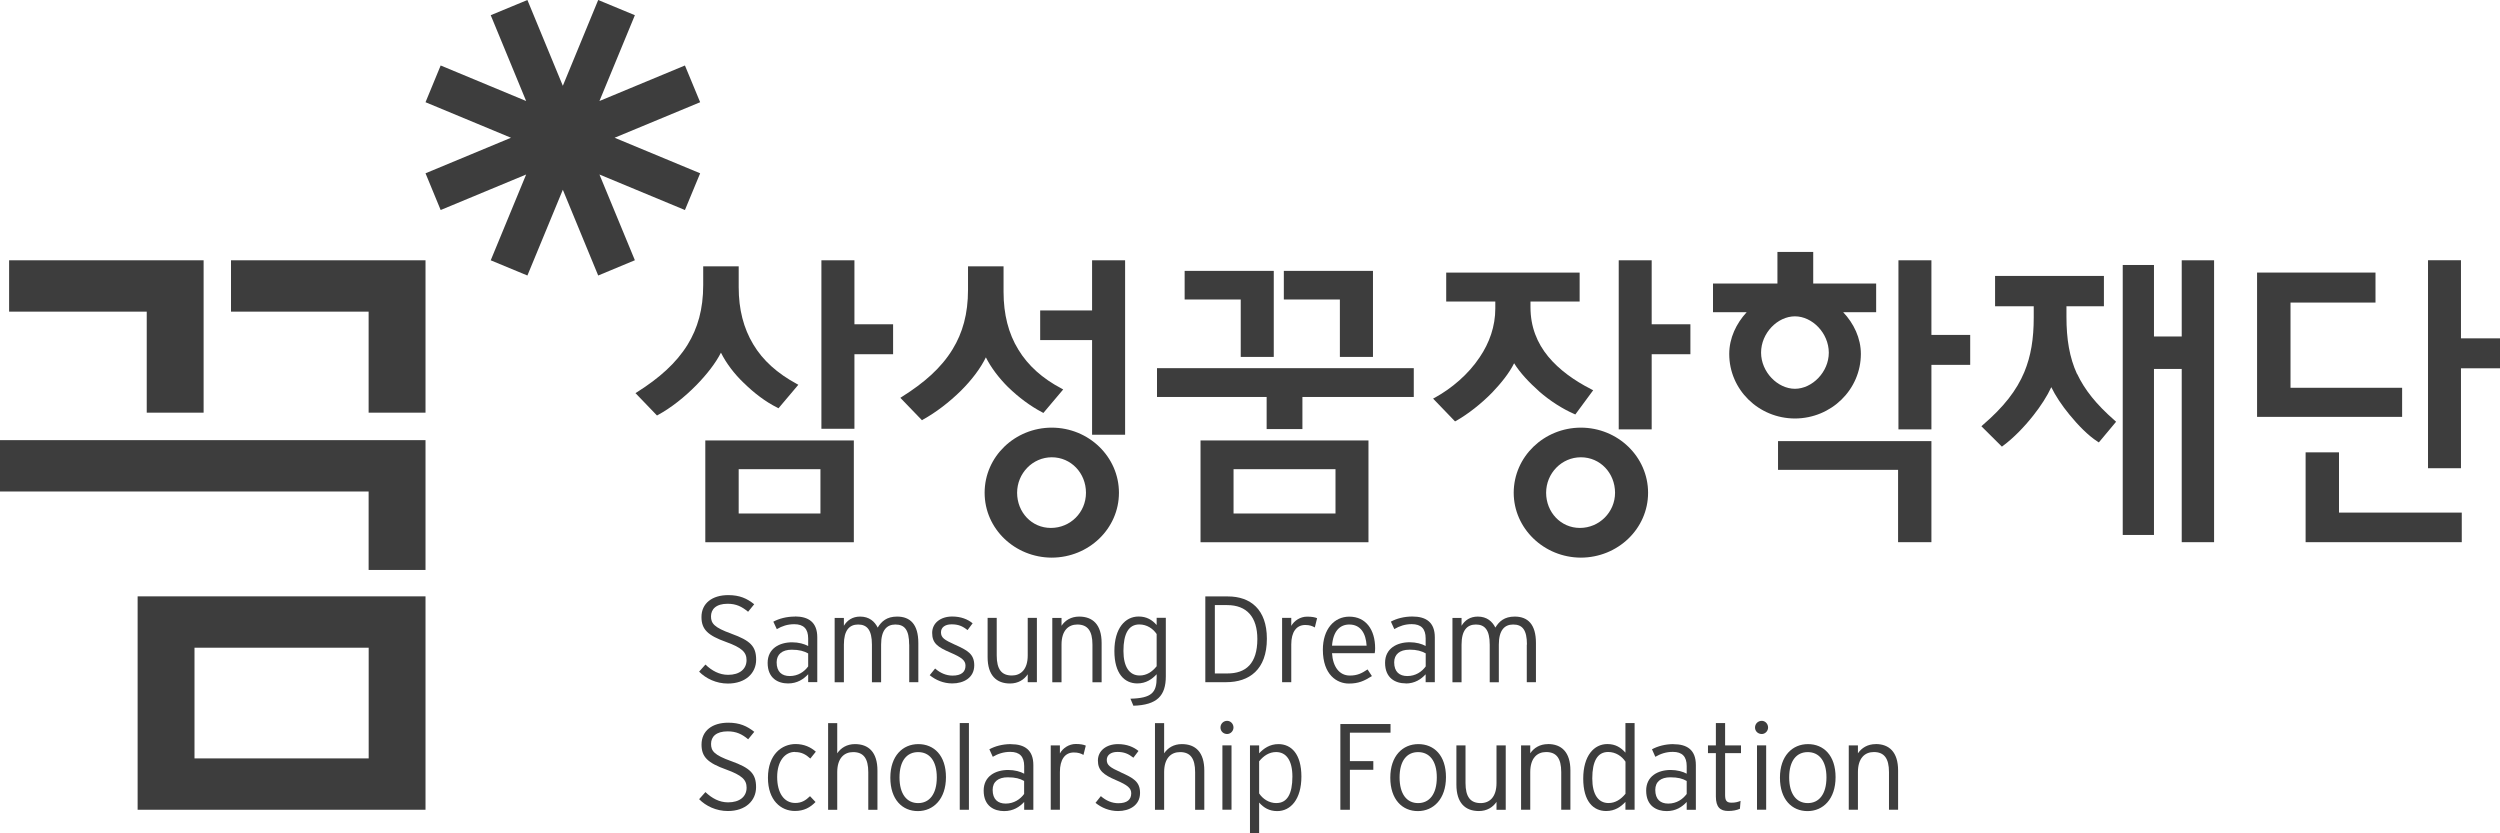 <svg width="180" height="60" viewBox="0 0 180 60" fill="none" xmlns="http://www.w3.org/2000/svg">
<path d="M52.655 45.623C51.425 45.181 51.192 44.887 51.192 44.38C51.192 43.874 51.546 43.471 52.387 43.471C53.005 43.471 53.414 43.675 53.863 44.047L54.303 43.506C53.786 43.09 53.259 42.848 52.431 42.848C51.282 42.848 50.506 43.436 50.506 44.423C50.506 45.315 50.955 45.748 52.284 46.224C53.41 46.632 53.751 46.956 53.751 47.528C53.751 48.181 53.242 48.588 52.426 48.588C51.792 48.588 51.257 48.294 50.791 47.848L50.337 48.359C50.821 48.852 51.567 49.216 52.405 49.216C53.686 49.216 54.442 48.463 54.442 47.497C54.442 46.532 54.023 46.121 52.659 45.627L52.655 45.623Z" fill="#3D3D3D"/>
<path d="M57.23 44.393C56.63 44.393 56.086 44.541 55.68 44.761L55.931 45.298C56.306 45.078 56.703 44.943 57.186 44.943C57.86 44.943 58.188 45.277 58.188 45.969V46.515C57.916 46.363 57.497 46.246 57.035 46.246C56.125 46.246 55.27 46.688 55.27 47.727C55.27 48.844 56.026 49.208 56.742 49.208C57.407 49.208 57.86 48.896 58.188 48.545V49.112H58.844V45.883C58.844 44.809 58.222 44.385 57.23 44.385V44.393ZM58.188 47.982C57.907 48.368 57.458 48.675 56.863 48.675C56.297 48.675 55.918 48.376 55.918 47.688C55.918 47.108 56.323 46.779 57.001 46.779C57.562 46.779 57.886 46.883 58.188 47.047V47.987V47.982Z" fill="#3D3D3D"/>
<path d="M65.464 46.407V49.117H66.12V46.298C66.12 44.948 65.533 44.394 64.592 44.394C63.841 44.394 63.465 44.744 63.194 45.186C62.974 44.744 62.581 44.394 61.929 44.394C61.385 44.394 60.997 44.658 60.76 45.056V44.493H60.095V49.121H60.76V46.411C60.76 45.385 61.152 44.965 61.787 44.965C62.421 44.965 62.779 45.35 62.779 46.411V49.121H63.44V46.411C63.44 45.385 63.841 44.965 64.467 44.965C65.131 44.965 65.459 45.35 65.459 46.411L65.464 46.407Z" fill="#3D3D3D"/>
<path d="M68.765 46.423C67.984 46.068 67.751 45.917 67.751 45.523C67.751 45.185 68.027 44.952 68.515 44.952C69.002 44.952 69.304 45.081 69.663 45.367L70.029 44.878C69.68 44.588 69.188 44.389 68.558 44.389C67.716 44.389 67.116 44.865 67.116 45.566C67.116 46.307 67.501 46.588 68.428 46.986C69.244 47.337 69.516 47.549 69.516 47.93C69.516 48.38 69.218 48.644 68.584 48.644C68.126 48.644 67.695 48.458 67.328 48.133L66.939 48.614C67.38 48.969 67.932 49.207 68.566 49.207C69.365 49.207 70.146 48.813 70.146 47.9C70.146 47.073 69.637 46.817 68.761 46.419L68.765 46.423Z" fill="#3D3D3D"/>
<path d="M73.996 47.194C73.996 48.207 73.491 48.636 72.856 48.636C72.114 48.636 71.764 48.19 71.764 47.194V44.488H71.108V47.307C71.108 48.636 71.751 49.212 72.722 49.212C73.305 49.212 73.732 48.939 73.996 48.549V49.116H74.656V44.488H73.996V47.194Z" fill="#3D3D3D"/>
<path d="M79.317 49.117V46.298C79.317 44.965 78.674 44.394 77.698 44.394C77.12 44.394 76.688 44.666 76.43 45.056V44.493H75.765V49.121H76.43V46.411C76.43 45.398 76.926 44.965 77.564 44.965C78.302 44.965 78.656 45.415 78.656 46.411V49.121H79.317V49.117Z" fill="#3D3D3D"/>
<path d="M81.393 50.311L81.604 50.813C83.317 50.761 83.939 50.09 83.939 48.696V44.484H83.279V45.003C82.955 44.631 82.558 44.389 81.98 44.389C81.013 44.389 80.236 45.233 80.236 46.874C80.236 48.514 80.97 49.207 81.889 49.207C82.515 49.207 82.955 48.895 83.279 48.545V48.783C83.279 49.861 82.929 50.268 81.388 50.307L81.393 50.311ZM82.057 48.636C81.328 48.636 80.888 48.03 80.888 46.865C80.888 45.623 81.263 44.96 82.031 44.96C82.579 44.96 83.024 45.267 83.279 45.653V47.969C82.955 48.376 82.549 48.636 82.057 48.636Z" fill="#3D3D3D"/>
<path d="M91.215 45.987C91.215 43.87 90.024 42.943 88.41 42.943H86.783V49.117H88.289C89.933 49.117 91.215 48.225 91.215 45.987ZM87.469 43.567H88.358C89.773 43.567 90.529 44.433 90.529 46.008C90.529 47.783 89.7 48.489 88.375 48.489H87.469V43.567Z" fill="#3D3D3D"/>
<path d="M92.971 45.06V44.488H92.311V49.116H92.971V46.398C92.971 45.514 93.334 44.999 93.977 44.999C94.283 44.999 94.482 45.069 94.667 45.177L94.831 44.51C94.676 44.441 94.456 44.398 94.111 44.398C93.614 44.398 93.178 44.696 92.971 45.064V45.06Z" fill="#3D3D3D"/>
<path d="M98.776 48.675L98.465 48.199C98.042 48.48 97.727 48.64 97.188 48.64C96.437 48.64 95.966 48.012 95.906 47.03H98.979C99 46.921 99.009 46.826 99.009 46.67C99.009 45.35 98.353 44.398 97.149 44.398C96.053 44.398 95.246 45.311 95.246 46.779C95.246 48.601 96.273 49.216 97.119 49.216C97.813 49.216 98.219 49.03 98.776 48.679V48.675ZM97.149 44.965C97.956 44.965 98.344 45.592 98.396 46.489H95.906C95.984 45.454 96.463 44.965 97.149 44.965Z" fill="#3D3D3D"/>
<path d="M101.21 49.212C101.87 49.212 102.323 48.9 102.647 48.549V49.116H103.307V45.887C103.307 44.813 102.686 44.389 101.693 44.389C101.093 44.389 100.55 44.536 100.144 44.757L100.39 45.294C100.77 45.073 101.162 44.938 101.646 44.938C102.323 44.938 102.647 45.272 102.647 45.965V46.51C102.375 46.358 101.961 46.242 101.499 46.242C100.584 46.242 99.725 46.683 99.725 47.722C99.725 48.839 100.485 49.203 101.206 49.203L101.21 49.212ZM101.465 46.774C102.026 46.774 102.354 46.878 102.651 47.042V47.982C102.371 48.367 101.922 48.675 101.326 48.675C100.765 48.675 100.381 48.376 100.381 47.688C100.381 47.108 100.791 46.779 101.465 46.779V46.774Z" fill="#3D3D3D"/>
<path d="M109.928 46.407V49.117H110.588V46.298C110.588 44.948 110.001 44.394 109.06 44.394C108.313 44.394 107.934 44.744 107.666 45.186C107.446 44.744 107.053 44.394 106.402 44.394C105.854 44.394 105.469 44.658 105.232 45.056V44.493H104.576V49.121H105.232V46.411C105.232 45.385 105.629 44.965 106.264 44.965C106.898 44.965 107.26 45.35 107.26 46.411V49.121H107.916V46.411C107.916 45.385 108.318 44.965 108.948 44.965C109.612 44.965 109.94 45.35 109.94 46.411L109.928 46.407Z" fill="#3D3D3D"/>
<path d="M52.655 54.805C51.421 54.363 51.196 54.073 51.196 53.562C51.196 53.052 51.55 52.658 52.392 52.658C53.009 52.658 53.423 52.857 53.868 53.229L54.308 52.692C53.79 52.281 53.259 52.034 52.435 52.034C51.282 52.034 50.51 52.614 50.51 53.61C50.51 54.502 50.959 54.931 52.288 55.407C53.414 55.818 53.755 56.138 53.755 56.714C53.755 57.364 53.246 57.77 52.426 57.77C51.792 57.77 51.257 57.476 50.791 57.03L50.337 57.541C50.821 58.035 51.567 58.394 52.405 58.394C53.686 58.394 54.437 57.645 54.437 56.675C54.437 55.705 54.019 55.298 52.659 54.805H52.655Z" fill="#3D3D3D"/>
<path d="M57.238 54.147C57.704 54.147 58.011 54.312 58.343 54.615L58.74 54.121C58.377 53.801 57.898 53.571 57.281 53.571C56.315 53.571 55.292 54.294 55.292 56.004C55.292 57.619 56.22 58.39 57.234 58.39C57.881 58.39 58.33 58.143 58.718 57.745L58.321 57.325C58.006 57.632 57.709 57.814 57.26 57.814C56.444 57.814 55.956 57.082 55.956 55.944C55.956 54.805 56.513 54.138 57.234 54.138L57.238 54.147Z" fill="#3D3D3D"/>
<path d="M61.558 53.575C60.98 53.575 60.544 53.848 60.281 54.238V52.065H59.624V58.307H60.281V55.597C60.281 54.584 60.785 54.151 61.424 54.151C62.166 54.151 62.516 54.597 62.516 55.597V58.307H63.176V55.48C63.176 54.151 62.533 53.575 61.558 53.575Z" fill="#3D3D3D"/>
<path d="M66.12 53.576C64.998 53.576 64.104 54.42 64.104 55.992C64.104 57.563 64.963 58.399 66.085 58.399C67.207 58.399 68.109 57.529 68.109 55.957C68.109 54.386 67.242 53.576 66.12 53.576ZM66.107 57.823C65.304 57.823 64.764 57.191 64.764 55.975C64.764 54.758 65.304 54.152 66.107 54.152C66.909 54.152 67.449 54.758 67.449 55.975C67.449 57.191 66.905 57.823 66.107 57.823Z" fill="#3D3D3D"/>
<path d="M69.762 52.06H69.102V58.303H69.762V52.06Z" fill="#3D3D3D"/>
<path d="M72.779 53.576C72.179 53.576 71.635 53.728 71.234 53.949L71.48 54.49C71.859 54.269 72.257 54.135 72.74 54.135C73.413 54.135 73.741 54.472 73.741 55.156V55.706C73.469 55.555 73.055 55.438 72.593 55.438C71.678 55.438 70.824 55.879 70.824 56.923C70.824 58.04 71.579 58.399 72.3 58.399C72.96 58.399 73.413 58.092 73.741 57.741V58.308H74.401V55.083C74.401 54 73.776 53.581 72.783 53.581L72.779 53.576ZM73.737 57.165C73.461 57.546 73.003 57.858 72.412 57.858C71.851 57.858 71.471 57.559 71.471 56.871C71.471 56.286 71.877 55.966 72.554 55.966C73.115 55.966 73.439 56.061 73.737 56.23V57.165Z" fill="#3D3D3D"/>
<path d="M76.313 54.247V53.667H75.653V58.299H76.313V55.581C76.313 54.702 76.667 54.178 77.314 54.178C77.625 54.178 77.824 54.247 78.009 54.355L78.177 53.684C78.018 53.615 77.802 53.567 77.457 53.567C76.965 53.567 76.52 53.866 76.317 54.243L76.313 54.247Z" fill="#3D3D3D"/>
<path d="M80.706 55.611C79.925 55.256 79.688 55.096 79.688 54.711C79.688 54.377 79.968 54.139 80.452 54.139C80.935 54.139 81.246 54.273 81.604 54.555L81.971 54.07C81.617 53.78 81.129 53.576 80.495 53.576C79.658 53.576 79.049 54.052 79.049 54.758C79.049 55.464 79.438 55.78 80.361 56.174C81.177 56.524 81.449 56.741 81.449 57.117C81.449 57.572 81.151 57.832 80.521 57.832C80.059 57.832 79.632 57.646 79.261 57.321L78.876 57.806C79.317 58.161 79.869 58.395 80.503 58.395C81.302 58.395 82.083 57.996 82.083 57.092C82.083 56.26 81.574 56.009 80.702 55.611H80.706Z" fill="#3D3D3D"/>
<path d="M85.095 53.575C84.508 53.575 84.081 53.848 83.818 54.238V52.065H83.158V58.307H83.818V55.597C83.818 54.584 84.319 54.151 84.962 54.151C85.7 54.151 86.049 54.597 86.049 55.597V58.307H86.71V55.48C86.71 54.151 86.071 53.575 85.095 53.575Z" fill="#3D3D3D"/>
<path d="M88.669 53.667H88.013V58.299H88.669V53.667Z" fill="#3D3D3D"/>
<path d="M88.353 51.9C88.086 51.9 87.874 52.112 87.874 52.381C87.874 52.649 88.086 52.849 88.353 52.849C88.6 52.849 88.811 52.632 88.811 52.381C88.811 52.112 88.6 51.9 88.353 51.9Z" fill="#3D3D3D"/>
<path d="M92.048 53.576C91.426 53.576 90.986 53.888 90.658 54.239V53.671H89.998V60.005H90.658V57.784C90.982 58.152 91.379 58.399 91.961 58.399C92.924 58.399 93.701 57.55 93.701 55.914C93.701 54.278 92.967 53.576 92.048 53.576ZM91.905 57.823C91.362 57.823 90.913 57.516 90.658 57.126V54.814C90.982 54.412 91.387 54.148 91.879 54.148C92.613 54.148 93.053 54.754 93.053 55.918C93.053 57.161 92.674 57.819 91.91 57.819L91.905 57.823Z" fill="#3D3D3D"/>
<path d="M97.192 52.753H100.118V52.13H96.506V58.303H97.192V55.425H98.879V54.801H97.192V52.753Z" fill="#3D3D3D"/>
<path d="M102.121 53.576C100.998 53.576 100.101 54.42 100.101 55.992C100.101 57.563 100.964 58.399 102.086 58.399C103.208 58.399 104.11 57.529 104.11 55.957C104.11 54.386 103.251 53.576 102.121 53.576ZM102.103 57.823C101.301 57.823 100.77 57.191 100.77 55.975C100.77 54.758 101.305 54.152 102.103 54.152C102.902 54.152 103.45 54.758 103.45 55.975C103.45 57.191 102.906 57.823 102.103 57.823Z" fill="#3D3D3D"/>
<path d="M107.748 56.377C107.748 57.39 107.252 57.823 106.609 57.823C105.871 57.823 105.517 57.377 105.517 56.377V53.667H104.861V56.49C104.861 57.819 105.504 58.395 106.479 58.395C107.053 58.395 107.485 58.126 107.748 57.737V58.304H108.413V53.671H107.748V56.382V56.377Z" fill="#3D3D3D"/>
<path d="M111.451 53.576C110.872 53.576 110.441 53.848 110.178 54.238V53.671H109.517V58.303H110.178V55.593C110.178 54.58 110.678 54.147 111.321 54.147C112.059 54.147 112.409 54.593 112.409 55.593V58.303H113.069V55.476C113.069 54.147 112.426 53.571 111.451 53.571V53.576Z" fill="#3D3D3D"/>
<path d="M117.035 54.195C116.707 53.823 116.314 53.572 115.732 53.572C114.765 53.572 113.993 54.416 113.993 56.061C113.993 57.706 114.722 58.394 115.646 58.394C116.271 58.394 116.707 58.087 117.031 57.736V58.303H117.691V52.06H117.031V54.195H117.035ZM117.035 57.152C116.707 57.554 116.306 57.819 115.814 57.819C115.085 57.819 114.644 57.212 114.644 56.048C114.644 54.801 115.02 54.143 115.788 54.143C116.332 54.143 116.776 54.45 117.035 54.84V57.148V57.152Z" fill="#3D3D3D"/>
<path d="M120.488 53.576C119.892 53.576 119.348 53.728 118.943 53.949L119.184 54.49C119.564 54.269 119.961 54.135 120.445 54.135C121.118 54.135 121.442 54.472 121.442 55.156V55.706C121.17 55.555 120.755 55.438 120.289 55.438C119.379 55.438 118.524 55.879 118.524 56.923C118.524 58.04 119.284 58.399 120.004 58.399C120.665 58.399 121.118 58.092 121.442 57.741V58.308H122.102V55.083C122.102 54 121.48 53.581 120.483 53.581L120.488 53.576ZM121.442 57.165C121.161 57.546 120.716 57.858 120.112 57.858C119.556 57.858 119.18 57.559 119.18 56.871C119.18 56.286 119.581 55.966 120.259 55.966C120.82 55.966 121.148 56.061 121.442 56.23V57.165Z" fill="#3D3D3D"/>
<path d="M124.208 52.06H123.543V53.667H122.974V54.225H123.543V57.347C123.543 58.113 123.854 58.39 124.428 58.39C124.773 58.39 125.019 58.338 125.274 58.234L125.321 57.663C125.11 57.749 124.937 57.793 124.67 57.793C124.32 57.793 124.208 57.65 124.208 57.238V54.225H125.352V53.667H124.208V52.06Z" fill="#3D3D3D"/>
<path d="M126.849 51.9C126.577 51.9 126.361 52.112 126.361 52.381C126.361 52.649 126.577 52.849 126.849 52.849C127.095 52.849 127.302 52.632 127.302 52.381C127.302 52.112 127.091 51.9 126.849 51.9Z" fill="#3D3D3D"/>
<path d="M127.164 53.667H126.504V58.299H127.164V53.667Z" fill="#3D3D3D"/>
<path d="M130.176 53.576C129.054 53.576 128.156 54.42 128.156 55.992C128.156 57.563 129.015 58.399 130.142 58.399C131.268 58.399 132.161 57.529 132.161 55.957C132.161 54.386 131.298 53.576 130.176 53.576ZM130.159 57.823C129.361 57.823 128.821 57.191 128.821 55.975C128.821 54.758 129.361 54.152 130.159 54.152C130.957 54.152 131.505 54.758 131.505 55.975C131.505 57.191 130.962 57.823 130.159 57.823Z" fill="#3D3D3D"/>
<path d="M135.049 53.576C134.47 53.576 134.039 53.848 133.771 54.238V53.671H133.111V58.303H133.771V55.593C133.771 54.58 134.272 54.147 134.915 54.147C135.653 54.147 136.007 54.593 136.007 55.593V58.303H136.663V55.476C136.663 54.147 136.02 53.571 135.049 53.571V53.576Z" fill="#3D3D3D"/>
<path d="M75.726 30.79C73.076 30.794 70.893 32.872 70.893 35.479C70.893 38.085 73.076 40.141 75.726 40.15C78.402 40.141 80.564 38.059 80.564 35.479C80.564 32.898 78.402 30.794 75.726 30.79ZM75.661 38.011C74.276 38.011 73.232 36.877 73.232 35.479C73.232 34.08 74.349 32.924 75.73 32.924C77.111 32.924 78.19 34.059 78.19 35.479C78.19 36.899 77.06 38.011 75.666 38.011H75.661Z" fill="#3D3D3D"/>
<path d="M53.548 27.565C54.286 28.297 55.132 28.937 55.965 29.349L56.051 29.396L57.48 27.704L57.342 27.626C55.986 26.89 54.925 25.959 54.23 24.786C53.539 23.63 53.186 22.288 53.186 20.681V19.175H50.631V20.521C50.631 22.262 50.238 23.63 49.5 24.829C48.676 26.158 47.455 27.227 45.892 28.219L45.754 28.305L47.303 29.916L47.39 29.868C48.313 29.366 49.293 28.591 50.143 27.725C50.881 26.968 51.52 26.158 51.908 25.392C52.284 26.145 52.858 26.911 53.548 27.569V27.565Z" fill="#3D3D3D"/>
<path d="M50.782 39.041H61.476V31.712H50.782V39.041ZM53.185 33.781H59.072V36.972H53.185V33.781Z" fill="#3D3D3D"/>
<path d="M86.438 39.041H98.53V31.712H86.438V39.041ZM88.815 33.781H96.156V36.972H88.815V33.781Z" fill="#3D3D3D"/>
<path d="M61.519 18.741H59.141V30.872H61.519V25.504H64.303V23.348H61.519V18.741Z" fill="#3D3D3D"/>
<path d="M110.821 28.184C111.602 28.864 112.495 29.435 113.337 29.803L113.423 29.842L114.709 28.098L114.571 28.028C113.345 27.401 112.254 26.621 111.468 25.669C110.67 24.699 110.195 23.53 110.195 22.123V21.712H113.734V19.625H104.127V21.712H107.662V22.214C107.662 23.495 107.239 24.69 106.535 25.725C105.711 26.968 104.507 27.968 103.337 28.617L103.182 28.699L104.762 30.34L104.848 30.297C105.698 29.812 106.639 29.08 107.442 28.258C108.085 27.582 108.663 26.868 109.017 26.154C109.444 26.846 110.1 27.539 110.825 28.184H110.821Z" fill="#3D3D3D"/>
<path d="M128.018 33.829H136.662V39.037H139.062V31.76H128.018V33.829Z" fill="#3D3D3D"/>
<path d="M133.983 25.486C133.983 24.339 133.469 23.283 132.709 22.478H135.083V20.413H130.552V18.14H127.975V20.413H123.336V22.478H125.761C125.019 23.283 124.505 24.331 124.505 25.486C124.505 28.045 126.607 30.123 129.235 30.132C131.864 30.123 133.978 28.045 133.983 25.486ZM126.797 25.391C126.797 23.976 127.988 22.776 129.235 22.776C130.483 22.776 131.669 23.98 131.674 25.391C131.674 26.785 130.483 27.989 129.235 27.993C127.984 27.989 126.801 26.785 126.797 25.391Z" fill="#3D3D3D"/>
<path d="M139.062 18.741H136.688V30.915H139.062V26.27H141.854V24.114H139.062V18.741Z" fill="#3D3D3D"/>
<path d="M118.921 18.741H116.548V30.915H118.921V25.504H121.709V23.348H118.921V18.741Z" fill="#3D3D3D"/>
<path d="M78.63 22.352H74.893V24.486H78.63V31.301H81.008V18.741H78.63V22.352Z" fill="#3D3D3D"/>
<path d="M72.593 27.881C73.335 28.608 74.203 29.249 75.031 29.682L75.122 29.734L76.55 28.041L76.412 27.963C75.057 27.249 74.017 26.323 73.318 25.167C72.61 24.019 72.256 22.625 72.256 21.019V19.175H69.697V20.863C69.697 22.604 69.309 23.967 68.588 25.145C67.768 26.496 66.521 27.574 64.959 28.556L64.825 28.643L66.383 30.258L66.461 30.206C67.38 29.699 68.338 28.968 69.188 28.132C69.956 27.366 70.595 26.53 70.983 25.729C71.35 26.461 71.911 27.206 72.593 27.885V27.881Z" fill="#3D3D3D"/>
<path d="M113.824 30.79C111.175 30.794 108.991 32.872 108.987 35.479C108.991 38.059 111.17 40.141 113.824 40.15C116.496 40.141 118.662 38.059 118.662 35.479C118.662 32.898 116.496 30.794 113.824 30.79ZM113.755 38.011C112.374 38.011 111.321 36.877 111.321 35.479C111.321 34.08 112.435 32.924 113.824 32.924C115.214 32.924 116.28 34.059 116.284 35.479C116.284 36.873 115.149 38.011 113.755 38.011Z" fill="#3D3D3D"/>
<path d="M89.333 25.698H91.711V19.503H85.294V21.564H89.333V25.698Z" fill="#3D3D3D"/>
<path d="M96.471 25.698H98.854V19.503H92.436V21.564H96.471V25.698Z" fill="#3D3D3D"/>
<path d="M157.084 24.227H155.086V19.079H152.837V38.517H155.086V26.564H157.084V39.037H159.414V18.741H157.084V24.227Z" fill="#3D3D3D"/>
<path d="M149.54 26.915C149.005 25.742 148.785 24.43 148.785 22.82V22.053H151.482V19.867H143.645V22.053H146.429V22.863C146.429 24.387 146.23 25.634 145.751 26.79C145.195 28.119 144.258 29.314 142.765 30.595L142.661 30.691L144.137 32.158L144.228 32.089C144.97 31.539 145.747 30.742 146.394 29.92C146.942 29.227 147.404 28.509 147.693 27.876C147.991 28.491 148.457 29.197 149.001 29.855C149.631 30.625 150.343 31.357 151.025 31.794L151.116 31.855L152.359 30.366L152.259 30.275C150.921 29.106 150.093 28.063 149.549 26.911L149.54 26.915Z" fill="#3D3D3D"/>
<path d="M83.304 28.582H91.198V30.893H93.774V28.582H101.792V26.508H83.304V28.582Z" fill="#3D3D3D"/>
<path d="M172.953 27.92H164.917V21.785H171.036V19.625H162.509V30.015H172.953V27.92Z" fill="#3D3D3D"/>
<path d="M168.408 32.569H166.004V39.037H177.247V36.907H168.408V32.569Z" fill="#3D3D3D"/>
<path d="M177.19 24.361V18.737H174.817V33.712H177.19V26.517H180V24.361H177.19Z" fill="#3D3D3D"/>
<path d="M50.411 12.477L44.252 9.918L50.411 7.36L49.315 4.715L43.16 7.273L45.711 1.095L43.07 0L40.524 6.178L37.973 0L35.332 1.095L37.882 7.273L31.728 4.715L30.637 7.36L36.791 9.918L30.637 12.477L31.728 15.122L37.882 12.564L35.332 18.742L37.973 19.837L40.524 13.663L43.07 19.837L45.711 18.737L43.16 12.564L49.315 15.122L50.411 12.477Z" fill="#3D3D3D"/>
<path d="M10.565 29.712H14.66V18.741H0.656V22.438H10.565V29.712Z" fill="#3D3D3D"/>
<path d="M26.541 29.712H30.637V18.741H16.632V22.438H26.541V29.712Z" fill="#3D3D3D"/>
<path d="M0 35.388H26.541V41.037H30.637V31.69H0V35.388Z" fill="#3D3D3D"/>
<path d="M9.909 58.302H30.637V42.938H9.909V58.302ZM14.004 46.635H26.545V54.605H14.004V46.635Z" fill="#3D3D3D"/>
</svg>

